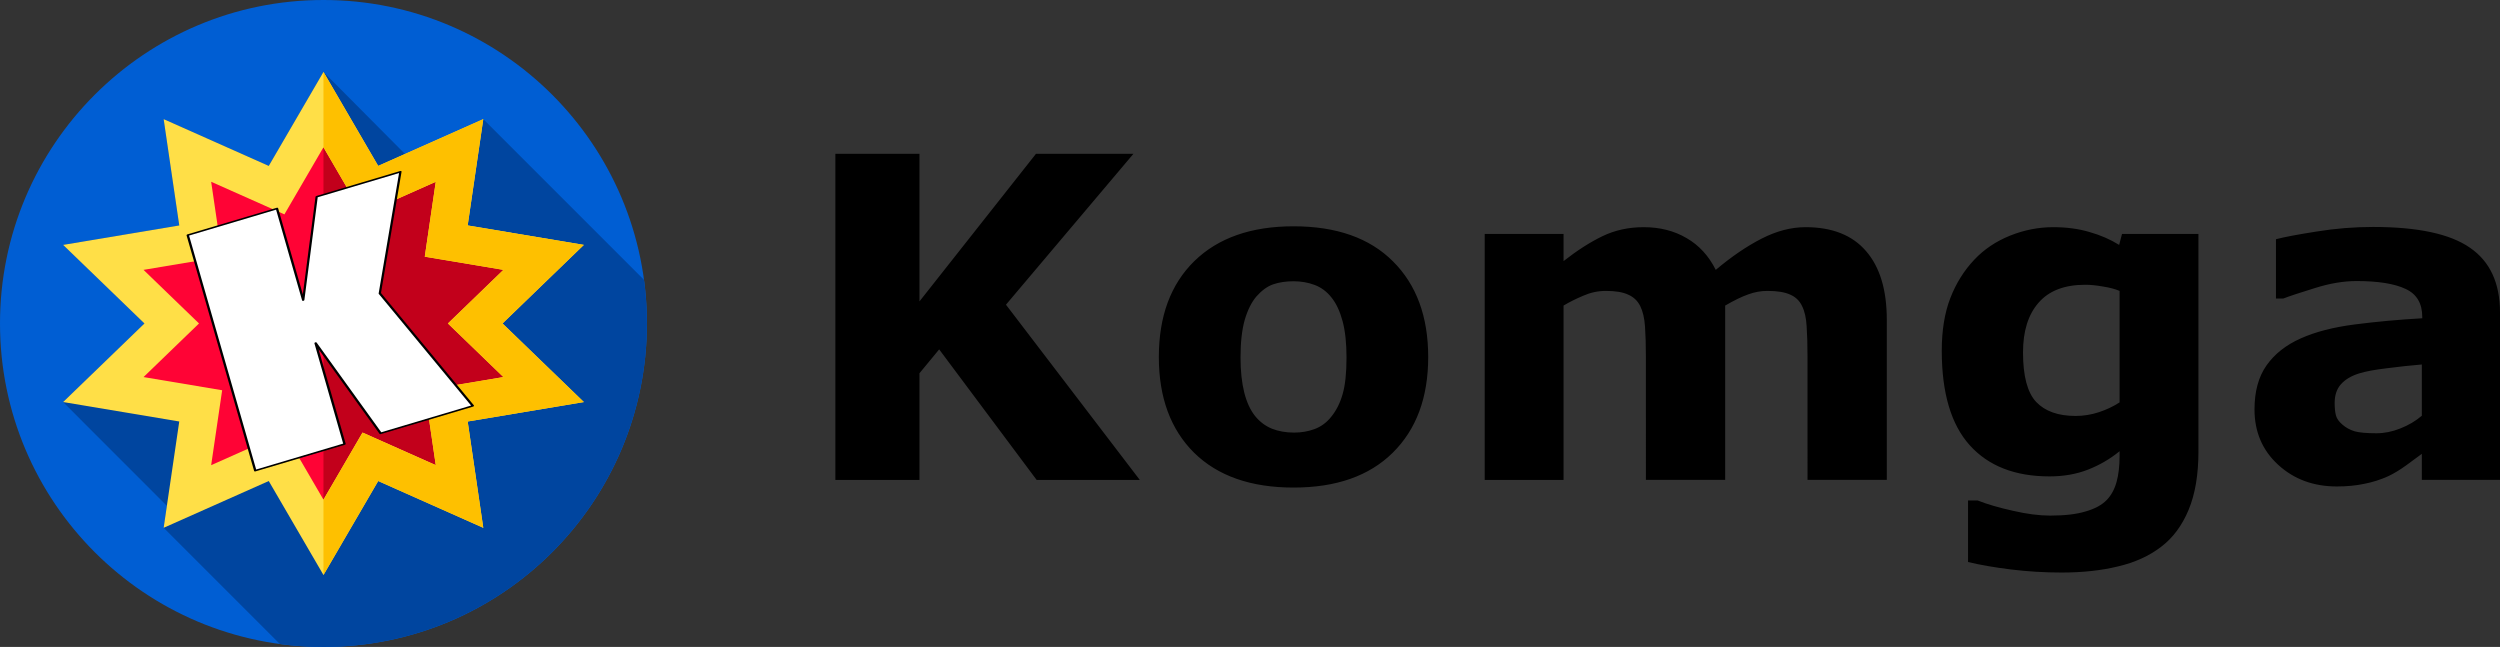 <?xml version="1.0" encoding="UTF-8" standalone="no"?>
<svg
   height="512pt"
   viewBox="0 0 1978.562 512"
   width="1978.562pt"
   version="1.1"
   id="svg4586"
   sodipodi:docname="komga.svg"
   inkscape:version="1.4.2 (ebf0e940, 2025-05-08)"
   xmlns:inkscape="http://www.inkscape.org/namespaces/inkscape"
   xmlns:sodipodi="http://sodipodi.sourceforge.net/DTD/sodipodi-0.dtd"
   xmlns:xlink="http://www.w3.org/1999/xlink"
   xmlns="http://www.w3.org/2000/svg"
   xmlns:svg="http://www.w3.org/2000/svg"
   xmlns:rdf="http://www.w3.org/1999/02/22-rdf-syntax-ns#"
   xmlns:cc="http://creativecommons.org/ns#"
   xmlns:dc="http://purl.org/dc/elements/1.1/">
  <rect x="0" y="0" width="1978.562" height="512" fill="#333333" stroke="none"/>
  <defs
     id="defs4590">
    <linearGradient
       id="linearGradient6082"
       inkscape:swatch="solid">
      <stop
         style="stop-color:#000000;stop-opacity:1;"
         offset="0"
         id="stop6080" />
    </linearGradient>
    <linearGradient
       id="linearGradient6076"
       inkscape:swatch="solid">
      <stop
         style="stop-color:#000000;stop-opacity:1;"
         offset="0"
         id="stop6074" />
    </linearGradient>
    <linearGradient
       inkscape:collect="always"
       xlink:href="#linearGradient6082"
       id="linearGradient6084"
       x1="77.867"
       y1="386.007"
       x2="217.203"
       y2="386.007"
       gradientUnits="userSpaceOnUse" />
  </defs>
  <sodipodi:namedview
     pagecolor="#ffffff"
     bordercolor="#666666"
     borderopacity="1"
     objecttolerance="10"
     gridtolerance="10"
     guidetolerance="10"
     inkscape:pageopacity="0"
     inkscape:pageshadow="2"
     inkscape:window-width="1512"
     inkscape:window-height="916"
     id="namedview4588"
     showgrid="false"
     inkscape:zoom="0.19440657"
     inkscape:cx="1646.0349"
     inkscape:cy="-444.94381"
     inkscape:window-x="0"
     inkscape:window-y="748"
     inkscape:window-maximized="0"
     inkscape:current-layer="svg4586"
     inkscape:showpageshadow="2"
     inkscape:pagecheckerboard="0"
     inkscape:deskcolor="#d1d1d1"
     inkscape:document-units="pt" />
  <path
     d="M 512,256 C 512,397.387 397.387,512 256,512 114.613,512 0,397.387 0,256 0,114.613 114.613,0 256,0 397.387,0 512,114.613 512,256 Z m 0,0"
     fill="#005ed3"
     id="path4556" />
  <path
     d="m 512,256 c 0,-11.711 -0.805,-23.23 -2.324,-34.523 L 382.48,94.281 320.523,121.859 256,56.934 212.695,131.305 129.52,94.281 141.867,178.422 49.949,193.816 114.32,256 l -64.371,62.184 82.121,82.16 -2.551,17.375 91.957,91.957 C 232.77,511.195 244.289,512 256,512 397.387,512 512,397.387 512,256 Z"
     id="path4558"
     inkscape:connector-curvature="0"
     style="fill:#00459f"
     sodipodi:nodetypes="scccccccccccccss" />
  <path
     d="m 256,86.742 37.109,63.738 70.574,-31.414 -10.527,71.719 77.078,12.91 L 376.09,256 l 54.145,52.305 -77.078,12.91 10.527,71.719 L 293.109,361.52 256,425.258 218.891,361.52 148.316,392.934 158.844,321.215 81.766,308.305 135.91,256 81.766,203.695 l 77.078,-12.91 -10.527,-71.719 70.574,31.414 z m 0,0"
     fill="#ff0335"
     id="path4560" />
  <path
     d="m 430.23,308.301 -77.07,12.91 10.52,71.719 L 293.109,361.52 256,425.262 V 86.738 l 37.109,63.742 70.57,-31.41 -6.758,46.102 -3.762,25.617 58.801,9.852 18.27,3.059 -13.391,12.93 -40.75,39.371 11.379,10.988 z m 0,0"
     fill="#c2001b"
     id="path4562" />
  <path
     d="m 256,455.066 -43.305,-74.371 -83.176,37.023 12.348,-84.141 L 49.949,318.184 114.32,256 49.949,193.816 141.867,178.422 129.52,94.281 212.699,131.305 256,56.934 299.305,131.305 382.48,94.281 370.133,178.422 462.051,193.816 397.68,256 l 64.371,62.184 -91.918,15.398 12.348,84.137 -83.176,-37.023 z M 225.082,342.344 256,395.445 l 30.918,-53.102 57.965,25.801 -8.703,-59.293 62.238,-10.426 L 354.5,256 398.418,213.574 336.18,203.148 344.883,143.855 286.918,169.656 256,116.555 l -30.918,53.102 -57.965,-25.801 8.703,59.293 -62.238,10.426 L 157.5,256 l -43.918,42.426 62.238,10.426 -8.703,59.293 z m 0,0"
     fill="#ffdf47"
     id="path4564" />
  <path
     d="M 403.309,261.441 397.68,256 l 25.16,-24.301 39.211,-37.879 -55.75,-9.34 -36.172,-6.059 2.801,-19.094 9.551,-65.047 -83.18,37.02 L 256,56.93 v 59.621 l 30.922,53.109 57.957,-25.809 -3.91,26.668 -2.547,17.379 -2.242,15.25 2.48,0.422 59.762,10.008 L 354.5,256 l 16.969,16.391 26.953,26.031 -62.242,10.43 8.699,59.297 -57.957,-25.809 L 256,395.449 v 59.621 l 43.301,-74.371 83.18,37.02 -12.352,-84.141 91.922,-15.398 z m 0,0"
     fill="#fec000"
     id="path4566" />
  <g
     aria-label="K"
     transform="matrix(1.159,-0.345,0.228,0.795,0,0)"
     style="font-style:normal;font-variant:normal;font-weight:normal;font-stretch:normal;font-size:296.56px;line-height:125%;font-family:Impact;-inkscape-font-specification:Impact;letter-spacing:0px;word-spacing:0px;fill:#ffffff;fill-opacity:1;stroke:#000000;stroke-width:1.545;stroke-linecap:butt;stroke-linejoin:round;stroke-miterlimit:4;stroke-dasharray:none;stroke-opacity:1"
     id="text4596">
    <path
       d="m 220.915,266.904 -34.898,105.852 38.228,128.586 H 161.256 L 136.639,400.848 V 501.342 H 75.676 V 266.904 h 60.963 v 91.082 l 27.078,-91.082 z"
       style="font-size:296.56px;fill:#ffffff;fill-opacity:1;stroke:#000000;stroke-width:1.545;stroke-linecap:butt;stroke-linejoin:round;stroke-miterlimit:4;stroke-dasharray:none;stroke-opacity:1"
       id="path824" />
  </g>
  <path
     style="font-weight:bold;font-size:354.967px;font-family:Sans;-inkscape-font-specification:'Sans, Bold';stroke-width:5.546"
     d="m 902.048,379.806 h -81.635 l -77.129,-103.301 -15.599,18.892 v 84.409 H 661.128 V 121.727 h 66.556 v 116.82 l 92.208,-116.82 h 77.129 L 796.147,241.147 Z M 1130.316,282.572 q 0,48.011 -28.078,75.742 -27.905,27.558 -78.516,27.558 -50.611,0 -78.689,-27.558 -27.905,-27.732 -27.905,-75.742 0,-48.357 28.078,-75.916 28.252,-27.558 78.516,-27.558 50.957,0 78.689,27.732 27.905,27.732 27.905,75.742 z m -76.782,47.317 q 6.066,-7.453 9.013,-17.852 3.12,-10.573 3.12,-29.118 0,-17.159 -3.12,-28.772 -3.12,-11.613 -8.666,-18.546 -5.546,-7.106 -13.346,-10.053 -7.8,-2.946 -16.812,-2.946 -9.013,0 -16.119,2.427 -6.933,2.427 -13.346,9.706 -5.72,6.76 -9.186,18.546 -3.293,11.786 -3.293,29.638 0,15.946 2.946,27.732 2.947,11.613 8.666,18.719 5.546,6.76 13.173,9.879 7.8,3.12 17.679,3.12 8.493,0 16.119,-2.773 7.8,-2.947 13.173,-9.706 z m 311.809,-88.048 v 137.966 h -62.743 V 282.572 q 0,-14.213 -0.693,-24.092 -0.693,-10.053 -3.813,-16.292 -3.12,-6.24 -9.533,-9.013 -6.24,-2.946 -17.679,-2.946 -9.186,0 -17.852,3.813 -8.666,3.64 -15.599,7.8 v 137.966 h -62.397 V 185.164 h 62.397 v 21.492 q 16.119,-12.653 30.852,-19.759 14.732,-7.106 32.585,-7.106 19.239,0 33.971,8.666 14.732,8.493 23.052,25.132 18.719,-15.772 36.398,-24.785 17.679,-9.013 34.665,-9.013 31.545,0 47.837,18.892 16.466,18.892 16.466,54.424 v 126.7 h -62.743 V 282.572 q 0,-14.386 -0.693,-24.265 -0.52,-9.879 -3.64,-16.119 -2.946,-6.24 -9.36,-9.013 -6.413,-2.946 -18.026,-2.946 -7.8,0 -15.252,2.773 -7.453,2.6 -18.199,8.84 z m 374.553,115.607 q 0,27.385 -7.8,46.104 -7.8,18.719 -21.839,29.292 -14.039,10.746 -33.971,15.426 -19.759,4.853 -44.718,4.853 -20.279,0 -40.038,-2.427 -19.586,-2.427 -33.971,-5.893 v -48.704 h 7.626 q 11.439,4.506 27.905,8.146 16.466,3.813 29.465,3.813 17.332,0 28.078,-3.293 10.919,-3.12 16.639,-9.013 5.373,-5.546 7.8,-14.213 2.426,-8.666 2.426,-20.799 v -3.64 q -11.266,9.186 -24.959,14.559 -13.693,5.373 -30.505,5.373 -40.904,0 -63.09,-24.612 -22.186,-24.612 -22.186,-74.876 0,-24.092 6.76,-41.598 6.76,-17.506 19.066,-30.505 11.439,-12.133 28.078,-18.892 16.812,-6.76 34.318,-6.76 15.773,0 28.598,3.813 12.999,3.64 23.572,10.226 l 2.253,-8.666 h 60.49 z m -62.397,-38.998 v -88.222 q -5.373,-2.253 -13.173,-3.466 -7.8,-1.387 -14.039,-1.387 -24.612,0 -36.918,14.213 -12.306,14.039 -12.306,39.344 0,28.078 10.399,39.171 10.573,11.093 31.198,11.093 9.36,0 18.372,-2.946 9.013,-2.946 16.466,-7.8 z m 239.187,10.573 V 288.465 q -12.653,1.04 -27.385,2.947 -14.732,1.733 -22.359,4.16 -9.36,2.946 -14.386,8.666 -4.853,5.546 -4.853,14.733 0,6.066 1.04,9.879 1.04,3.813 5.2,7.28 3.986,3.466 9.533,5.2 5.546,1.56 17.332,1.56 9.36,0 18.892,-3.813 9.706,-3.813 16.986,-10.053 z m 0,30.158 q -5.026,3.813 -12.479,9.186 -7.453,5.373 -14.039,8.493 -9.186,4.16 -19.066,6.066 -9.88,2.08 -21.666,2.08 -27.732,0 -46.451,-17.159 -18.719,-17.159 -18.719,-43.851 0,-21.319 9.533,-34.838 9.533,-13.519 27.038,-21.319 17.332,-7.8 42.984,-11.093 25.652,-3.293 53.21,-4.853 v -1.04 q 0,-16.119 -13.173,-22.185 -13.173,-6.24 -38.825,-6.24 -15.426,0 -32.931,5.546 -17.506,5.373 -25.132,8.32 h -5.72 v -46.971 q 9.88,-2.6 32.065,-6.066 22.359,-3.64 44.718,-3.64 53.21,0 76.782,16.466 23.745,16.292 23.745,51.304 v 132.419 h -61.877 z"
     id="text1"
     aria-label="Komga" />
</svg>
